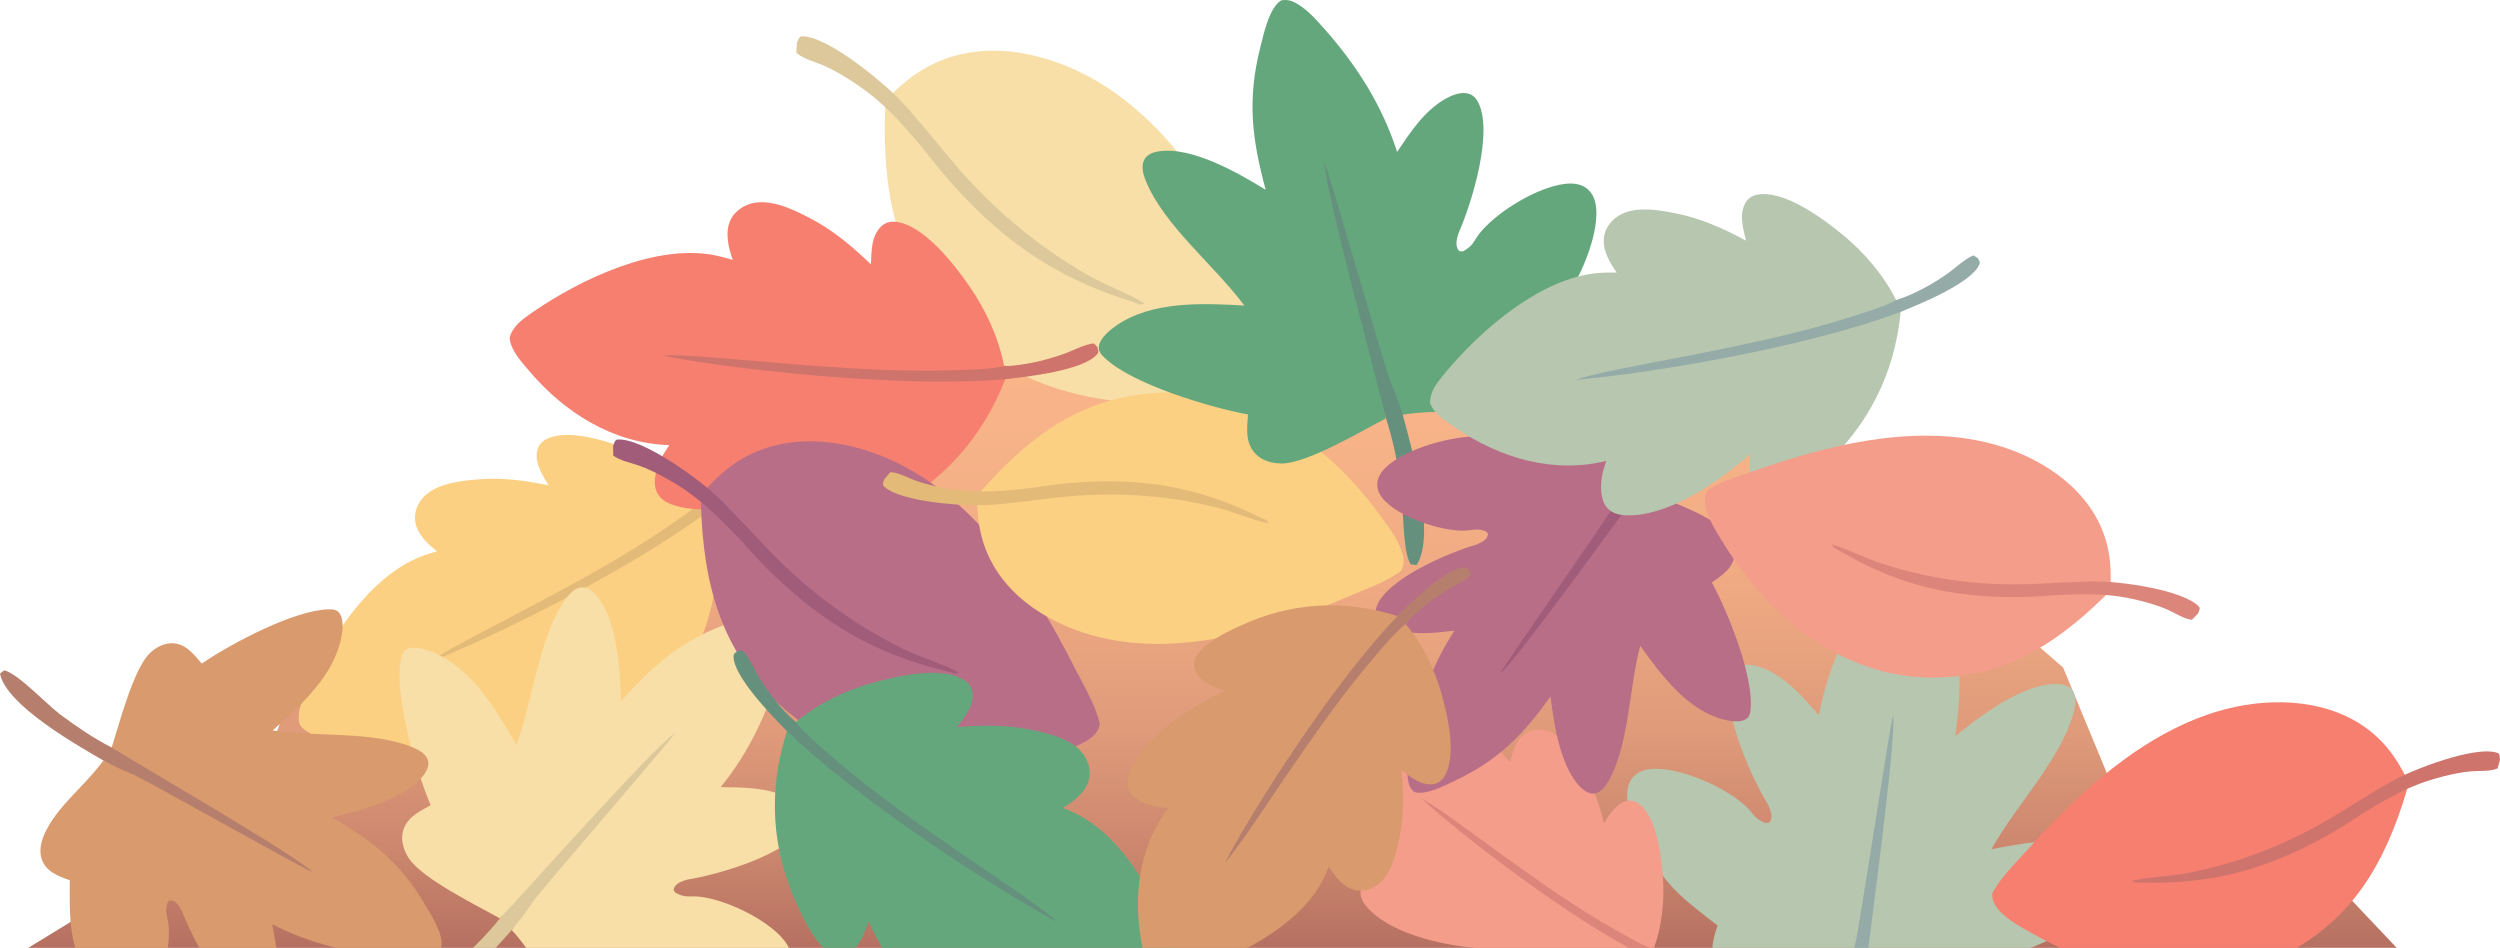 <?xml version="1.0" encoding="UTF-8"?>
<svg id="Laag_1" data-name="Laag 1" xmlns="http://www.w3.org/2000/svg" xmlns:xlink="http://www.w3.org/1999/xlink" viewBox="0 0 432.75 164.08">
  <defs>
    <style>
      .cls-1 {
        fill: #65907d;
      }

      .cls-2 {
        fill: #65a77d;
      }

      .cls-3 {
        fill: #e4ba79;
      }

      .cls-4 {
        fill: #b96e88;
      }

      .cls-5 {
        fill: url(#Naamloos_verloop_22);
        fill-rule: evenodd;
      }

      .cls-6 {
        fill: #f49d8a;
      }

      .cls-7 {
        fill: #b67e6d;
      }

      .cls-8 {
        fill: #cf746c;
      }

      .cls-9 {
        fill: #b7c6af;
      }

      .cls-10 {
        fill: #95aba7;
      }

      .cls-11 {
        fill: #f8dea7;
      }

      .cls-12 {
        fill: #dcc89a;
      }

      .cls-13 {
        fill: #fcd083;
      }

      .cls-14 {
        fill: #d99a6d;
      }

      .cls-15 {
        fill: #f67f6f;
      }

      .cls-16 {
        fill: #a05c79;
      }

      .cls-17 {
        fill: #dc867b;
      }
    </style>
    <linearGradient id="Naamloos_verloop_22" data-name="Naamloos verloop 22" x1="209.86" y1="34.75" x2="209.86" y2="167.2" gradientUnits="userSpaceOnUse">
      <stop offset="0" stop-color="#fbb78a"/>
      <stop offset=".29" stop-color="#f8b488"/>
      <stop offset=".5" stop-color="#efaa83"/>
      <stop offset=".69" stop-color="#df9b7a"/>
      <stop offset=".86" stop-color="#ca856d"/>
      <stop offset="1" stop-color="#b26c5f"/>
    </linearGradient>
  </defs>
  <path class="cls-5" d="M4.87,164.08h41.49l8.38,2.54,17.67-2.54h78.85l29.94,3.01,6.25-3.01h25.31l3.77,1.97,11.2-1.97h35.23l20.26,2.95-.87-2.42,8.49-.52h48.7l9.26,3.13,20.25-3.13,45.81-.03-24.06-25.43-25.95-4.44-7.73-18.65-17.29-14.98-5.47-13.98-40.82-10.48-10.93-16.13-26.2-4.58-13.4-13.1-20.72-7.53-38.38,4.91-9.98,11.9-31.68,4.58-6.09,17.03-26.57,10.36-11.26,18.86-44.79,8.64-6.86,19.13-12.64,10-9.99,12.18-19.15,11.72ZM4.87,164.08"/>
  <g>
    <path class="cls-11" d="M154.19,15.88l.29.29c2.15-2.08,4.32-3.74,6.77-4.96,9.6-4.78,20.67-1.81,28.51,2.77,13.49,7.89,22.64,23.02,29.5,39.14,1.38,3.23,3.29,6.75,3.9,10.47-.13.33-.29.8-.48,1.1-1.69,2.61-7.31,3.4-9.58,3.83-17.6,3.34-36.59.39-48.69-13.04-8.77-9.74-11.8-21.04-11.18-36.94"/>
    <path class="cls-12" d="M198.21,52.62v-.02s-.38-.23-.38-.23c-2.96-1.78-6.29-2.91-9.3-4.62-1.3-.74-2.58-1.51-3.85-2.32-1.26-.81-2.51-1.65-3.73-2.53-1.22-.88-2.43-1.79-3.61-2.74-1.18-.95-2.34-1.93-3.48-2.94-1.14-1.01-2.25-2.06-3.35-3.14-1.09-1.08-2.16-2.19-3.21-3.34-1.04-1.14-2.06-2.32-3.06-3.52-1-1.21-1.99-2.37-3.01-3.67-.77-.81-3.94-4.76-4.84-5.58-2.66-3.06-13.08-11.86-17.67-11.68-.47.16-.54.63-.78,1.11l-.09,1.75c1.15,1.03,3.28,1.57,4.7,2.18,2.91,1.25,7.23,4.09,9.79,6.42,2.28,1.89,6.14,6.33,8.14,8.8h0c.94,1.3,2.87,3.63,3.7,4.57,8.44,9.57,16.83,15.76,28.25,19.91,1.65.6,3.38,1.05,5.01,1.71l.32-.4-.27.41c.31-.12.42-.22.71-.13Z"/>
  </g>
  <g>
    <path class="cls-13" d="M123.29,87.96c2.59-2.05,1.34-3.48-1.29-1.66-3.21-3.43-7.5-6.15-11.69-7.9-3.95-1.65-11.74-4.5-15.85-2.32-.71.38-1.28,1.04-1.46,1.89-.48,2.25.89,4.2,1.93,6.03-4.23-.86-8.3-1.4-12.59-.99-3.1.29-7.51.8-9.52,3.64-.71,1-1.14,2.33-.95,3.61.34,2.22,2.18,3.91,3.78,5.17-.96.28-1.93.57-2.86.94-9.01,3.52-16.2,14.76-19.99,23.77-.7,1.66-1.5,3.59-.86,5.41,1.33,1.64,3.52,2.16,5.39,2.75,8.54,2.69,17.97,2.64,25.79-2.02v.44c-.01.68-.03,1.36.04,2.04.18,1.64.75,3.75,2.04,4.8.98.79,2.16.88,3.32.63,6.89-1.49,13.8-9.94,17.42-15.95.48,2.02.96,4.3,2.61,5.63.72.58,1.58.79,2.45.61,2.88-.57,5.71-5.14,7.21-7.6,5.37-8.8,7.15-18.55,5.1-28.9Z"/>
    <path class="cls-3" d="M123.29,87.96c2.59-2.05,10.1-8.12,10.38-11.49.04-.47-.3-.61-.59-.92l-.8-.21c-1.22.94-2.24,2.85-3.23,4.11-2.01,2.57-4.43,5.03-7.06,6.85-1.92,1.92-4.5,3.53-6.71,5.06-14.07,9.71-35.73,19.43-41.02,23.31,10.21-3.97,35.24-16.1,49.02-26.7Z"/>
  </g>
  <g>
    <path class="cls-11" d="M107.52,121.34c5.83-6.54,10.87-10.82,19.47-13.75,1.98-.67,6.24-2.38,8.39-1.31.49.57.75,1.02.86,1.72.37,2.21-.37,4.81-.91,6.78-2.19,8.06-5.53,15.25-10.57,21.47,3.72.05,8.12,0,11.81,1.9,1.06.55,2.34,1.44,2.78,2.63.28.74.15,1.45-.15,2.05-2.53,5.04-14.83,8.56-20.23,9.43-.87.27-2.01.59-2.33,1.55-.1.3.08.43.25.71,1.72.92,2.21.56,3.92.67,4.2.35,10.77,3.33,14.07,6.63.98.98,1.9,2.19,2.06,3.53.15,1.26-.38,2.33-1.14,3.13-3.4,3.58-12.96,5.12-18.27,4.58-2.78-.28-5.57-.9-8.35-1.49-1.18,1.97-2.52,4.14-5.09,4.35-1.78.15-3.57-.81-5.08-2.05-4.25-3.51-6.72-8.89-10.44-12.89,1.09-1.38.77-4.86-2.04-2.01-3.84-2.16-13.41-6.83-15.75-10.39-.9-1.36-1.36-2.95-1.09-4.4.49-2.58,2.84-3.68,4.85-4.8-2.64-6.35-6.33-18.99-5.16-25.2.16-.85.35-1.51,1.15-1.85,1.21-.52,3.05.02,4.35.54,6.74,2.73,11.03,10,14.52,16.07,2.9-7.81,3.83-18.51,8.43-25.12.68-.98,1.74-2.23,3.14-2.14.78.05,1.5.54,2.06,1.15,3.9,4.24,4.32,13.5,4.47,18.49Z"/>
    <path class="cls-12" d="M116.81,126.94c-1.06,1.68-23.65,27.66-24.71,29.34-1.04,1.66-2.3,3.18-3.51,4.7-3.72,4.18-13.76,15.72-19.73,15.63l-.44-.89c1.1-2.41,7.84-6.52,10.17-8.59,2.81-2.49,5.6-5.23,7.96-8.17,2.81-2.85,26.78-29.9,30.26-32.03Z"/>
  </g>
  <g>
    <path class="cls-9" d="M338.46,127.41c1.24-9.09,1.22-16.01-2.29-24.85-.81-2.03-2.35-6.59-4.66-7.57-.78,0-1.32.1-1.96.48-2.01,1.2-3.58,3.56-4.78,5.33-4.93,7.23-8.38,14.77-9.91,23.01-2.57-2.92-5.53-6.47-9.54-8.11-1.16-.47-2.73-.88-3.98-.43-.78.28-1.25.86-1.53,1.51-2.29,5.44,3.27,17.63,6.25,22.52.38.88.89,2,.35,2.91-.17.28-.4.23-.74.28-1.9-.75-1.95-1.38-3.2-2.67-3.13-3.11-9.98-6.31-14.85-6.7-1.45-.11-3.04-.03-4.21.76-1.1.74-1.6,1.89-1.72,3.03-.54,5.14,4.73,13.8,8.77,17.66,2.12,2.02,4.5,3.82,6.86,5.64-.77,2.28-1.58,4.82,0,7.02,1.09,1.52,3.07,2.29,5.08,2.65,5.68.99,11.65-.69,17.36-.45.36-1.81,3.35-3.92,2.99.26,4.33,1.59,14.55,6.03,18.98,5.48,1.69-.21,3.27-.92,4.24-2.12,1.73-2.14,1-4.77.53-7.13,6.85-2.21,19.43-7.87,23.57-13.02.56-.7.96-1.3.69-2.18-.41-1.32-2.09-2.42-3.39-3.1-6.75-3.51-15.46-1.99-22.66-.63,4.25-7.61,12.13-15.63,14.27-23.78.32-1.21.59-2.9-.43-3.95-.57-.59-1.45-.82-2.32-.86-6.03-.23-13.68,5.74-17.76,9.01Z"/>
    <path class="cls-10" d="M327.69,123.82c-.62,1.98-5.94,37.63-6.57,39.62-.62,1.96-.96,3.99-1.36,5.99-.8,5.8-3.16,21.65.96,26.33l1.01-.25c1.18-2.51-.14-10.68-.07-13.94.08-3.93.35-8.01,1.09-11.89.35-4.17,5.6-41.65,4.94-45.87Z"/>
  </g>
  <g>
    <path class="cls-6" d="M285.44,165.93c2.58,1.22,3.2-.29.79-1.64,1.43-3.8,1.89-8.16,1.64-12.07-.23-3.69-1.01-10.81-4.27-13.16-.57-.41-1.29-.59-2.02-.41-1.93.49-2.91,2.3-3.93,3.8-.95-3.6-2.09-6.96-4.05-10.12-1.42-2.29-3.5-5.5-6.46-5.97-1.04-.16-2.24.01-3.15.65-1.59,1.11-2.19,3.18-2.55,4.9-.59-.63-1.18-1.27-1.82-1.86-6.17-5.63-17.63-6.89-26.05-6.37-1.55.1-3.35.21-4.52,1.41-.76,1.66-.32,3.55-.06,5.22,1.18,7.64,4.83,14.92,11.43,19.19l-.34.17c-.53.25-1.07.5-1.56.81-1.2.77-2.62,2.02-2.94,3.42-.24,1.06.15,2.01.79,2.81,3.79,4.76,12.97,6.87,19.01,7.37-1.38,1.15-2.96,2.39-3.36,4.17-.17.78,0,1.52.46,2.13,1.54,2.01,6.16,2.45,8.64,2.67,8.87.79,17.09-1.56,24.32-7.11Z"/>
    <path class="cls-17" d="M285.44,165.93c2.58,1.22,10.15,4.71,12.86,3.64.38-.15.36-.46.48-.81l-.14-.7c-1.19-.58-3.06-.65-4.42-.93-2.76-.58-5.59-1.5-8-2.85-2.22-.75-4.46-2.13-6.48-3.26-12.9-7.17-28.72-20.22-33.74-22.83,6.98,6.38,25.95,21.11,39.43,27.72Z"/>
  </g>
  <g>
    <path class="cls-15" d="M174.02,65.63c3.51-.36,3.2-2.36-.21-2.24-.92-4.93-3.23-9.84-5.99-13.82-2.61-3.76-7.99-10.79-12.94-11.19-.86-.07-1.75.2-2.4.86-1.72,1.75-1.61,4.3-1.72,6.53-3.31-3.2-6.67-6.02-10.77-8.12-2.96-1.52-7.22-3.59-10.66-2.18-1.21.49-2.36,1.45-2.92,2.7-.97,2.19-.28,4.77.43,6.82-1.03-.3-2.06-.59-3.11-.8-10.13-2.01-23.06,3.99-31.64,9.93-1.58,1.09-3.41,2.37-3.88,4.38.26,2.24,1.93,3.96,3.27,5.57,6.15,7.33,14.67,12.69,24.38,12.98l-.26.4c-.39.6-.81,1.21-1.13,1.86-.78,1.58-1.48,3.81-.92,5.5.43,1.28,1.44,2.03,2.63,2.47,7.06,2.61,18.13-1.03,24.84-4.37-.73,2.1-1.61,4.42-.88,6.56.31.93.97,1.61,1.85,1.96,2.91,1.14,8.09-1.35,10.85-2.7,9.89-4.84,17.08-12.6,21.18-23.09Z"/>
    <path class="cls-8" d="M174.02,65.63c3.51-.36,13.76-1.52,15.94-4.38.31-.4.09-.72,0-1.16l-.59-.65c-1.63.14-3.66,1.28-5.27,1.84-3.29,1.16-6.87,1.99-10.29,2.11-2.83.62-6.08.6-8.94.7-18.24.67-43.33-3.01-50.31-2.55,11.47,2.28,40.97,5.72,59.46,4.09Z"/>
  </g>
  <g>
    <path class="cls-4" d="M122.05,84.26l.3.26c1.91-2.1,3.87-3.81,6.13-5.12,8.82-5.11,19.5-2.97,27.22.91,13.28,6.67,22.88,20.47,30.36,35.36,1.5,2.98,3.53,6.21,4.33,9.7-.1.32-.22.77-.39,1.07-1.44,2.58-6.73,3.67-8.85,4.21-16.5,4.23-34.7,2.59-46.99-9.42-8.91-8.71-12.47-19.25-12.84-34.38"/>
    <path class="cls-16" d="M166.04,116.46v-.02s-.37-.2-.37-.2c-2.91-1.51-6.15-2.38-9.11-3.82-1.28-.62-2.54-1.28-3.79-1.97-1.25-.69-2.48-1.42-3.69-2.17-1.21-.76-2.41-1.55-3.59-2.38-1.18-.83-2.34-1.69-3.48-2.58-1.14-.89-2.26-1.82-3.36-2.78-1.1-.96-2.18-1.95-3.24-2.97-1.06-1.02-2.1-2.07-3.12-3.16-1.02-1.08-2.03-2.13-3.08-3.3-.78-.72-4.02-4.27-4.93-5-2.71-2.75-13.13-10.46-17.48-10.02-.44.18-.47.63-.67,1.1l.02,1.66c1.16.91,3.21,1.29,4.59,1.79,2.83,1.01,7.1,3.44,9.68,5.5,2.27,1.66,6.21,5.63,8.26,7.86h0c.97,1.18,2.94,3.27,3.79,4.12,8.59,8.57,16.92,13.94,28.01,17.18,1.6.47,3.27.79,4.86,1.32l.28-.39-.23.41c.28-.13.39-.23.66-.16Z"/>
  </g>
  <g>
    <path class="cls-13" d="M168.78,87.36h.37c.11,2.65.5,5.05,1.33,7.34,3.27,8.96,12.24,13.83,20.11,15.67,13.55,3.17,28.72-1,43.03-7.21,2.87-1.25,6.26-2.35,8.93-4.37.12-.29.3-.69.36-1,.51-2.72-2.64-6.67-3.84-8.34-9.32-12.93-23.39-22.67-39.43-21.41-11.63.91-20.51,6.36-29.85,17.01"/>
    <path class="cls-3" d="M219.71,90.59v.02s-.4-.08-.4-.08c-3-.66-5.85-1.98-8.84-2.71-1.29-.32-2.59-.61-3.91-.86-1.31-.25-2.63-.47-3.96-.65-1.33-.18-2.66-.33-4.01-.44-1.34-.11-2.69-.19-4.05-.23-1.36-.04-2.72-.05-4.08-.02-1.37.03-2.74.09-4.11.19-1.37.1-2.75.23-4.13.4-1.38.17-2.74.31-4.19.53-1,.05-5.46.66-6.54.64-3.6.35-15.71-.35-18.57-3.28-.2-.39.03-.74.18-1.19l1.01-1.18c1.38.04,3.08.99,4.37,1.47,2.64.97,7.17,1.79,10.26,1.85,2.63.17,7.84-.32,10.65-.7h0c1.4-.26,4.08-.59,5.19-.69,11.31-1.01,20.52.13,30.44,4.44,1.43.62,2.83,1.39,4.28,1.97l-.04.45.08-.43c.13.26.14.4.38.52Z"/>
  </g>
  <g>
    <path class="cls-2" d="M136.22,126.54c-2.41-2.4-.96-3.71,1.52-1.54,3.69-3.12,8.4-5.39,12.88-6.68,4.23-1.22,12.53-3.2,16.47-.48.68.47,1.18,1.21,1.27,2.1.22,2.36-1.41,4.19-2.69,5.93,4.42-.37,8.64-.44,12.98.48,3.14.67,7.57,1.71,9.29,4.86.6,1.1.88,2.52.54,3.8-.61,2.23-2.69,3.74-4.47,4.83.95.4,1.9.81,2.81,1.3,8.79,4.67,14.8,17.01,17.59,26.66.51,1.78,1.1,3.84.23,5.63-1.55,1.52-3.85,1.79-5.83,2.17-9.05,1.73-18.67.56-26.1-5.13l-.05.45c-.07.69-.13,1.39-.29,2.07-.38,1.65-1.21,3.75-2.66,4.66-1.09.69-2.31.64-3.46.24-6.86-2.34-12.91-11.8-15.89-18.37-.73,2.01-1.49,4.28-3.33,5.44-.8.51-1.7.62-2.57.34-2.87-.92-5.22-5.93-6.46-8.62-4.44-9.63-5.1-19.8-1.77-30.13Z"/>
    <path class="cls-1" d="M136.22,126.54c-2.41-2.4-9.35-9.5-9.24-12.97.02-.49.37-.59.71-.87l.84-.12c1.13,1.1,1.95,3.18,2.81,4.58,1.75,2.86,3.92,5.67,6.4,7.83,1.73,2.18,4.18,4.14,6.25,5.96,13.22,11.59,34.19,24.11,39.13,28.7-9.95-5.27-34.08-20.65-46.9-33.12Z"/>
  </g>
  <g>
    <path class="cls-2" d="M219.08,32.82c-2.37-8.79-3.23-15.6-.89-24.74.54-2.1,1.48-6.78,3.62-8.03.77-.1,1.31-.07,1.99.23,2.13.93,3.97,3.05,5.38,4.64,5.76,6.48,10.12,13.46,12.66,21.38,2.15-3.2,4.62-7.06,8.35-9.19,1.08-.61,2.57-1.22,3.86-.93.8.18,1.34.69,1.69,1.29,2.94,5.06-.98,17.75-3.29,22.94-.26.91-.62,2.08.03,2.91.2.26.42.17.76.19,1.78-.97,1.74-1.61,2.81-3.03,2.68-3.45,9.01-7.47,13.76-8.47,1.41-.3,2.98-.41,4.24.22,1.18.59,1.82,1.65,2.08,2.77,1.18,4.98-2.91,14.17-6.39,18.48-1.83,2.26-3.94,4.33-6.04,6.41,1.04,2.14,2.17,4.54.89,6.9-.88,1.63-2.73,2.65-4.67,3.25-5.46,1.7-11.54.79-17.14,1.76-.58-1.74-3.79-3.43-2.91.63-4.05,2.11-13.55,7.78-17.98,7.8-1.69,0-3.34-.49-4.44-1.55-1.97-1.89-1.59-4.56-1.42-6.94-7.02-1.31-20.1-5.28-24.84-9.82-.64-.62-1.11-1.16-.96-2.05.24-1.35,1.75-2.64,2.95-3.48,6.2-4.31,14.95-3.92,22.21-3.5-5.14-6.95-13.91-13.84-17.05-21.59-.47-1.15-.95-2.78-.08-3.94.48-.65,1.32-1,2.18-1.14,5.9-.99,14.19,3.91,18.61,6.61Z"/>
    <path class="cls-1" d="M229.23,27.93c.86,1.87,10.61,36.27,11.48,38.14.85,1.85,1.45,3.81,2.1,5.72,1.52,5.6,5.85,20.89,2.39,26.02l-1.02-.12c-1.47-2.32-1.22-10.52-1.69-13.72-.57-3.86-1.36-7.84-2.58-11.56-.88-4.06-10.78-40.26-10.66-44.49Z"/>
  </g>
  <g>
    <path class="cls-4" d="M268.39,120.58c-4.67,6.48-8.81,10.85-16.24,14.41-1.71.82-5.38,2.81-7.38,2.09-.48-.45-.75-.83-.91-1.44-.52-1.93-.07-4.33.25-6.15,1.29-7.43,3.67-14.21,7.65-20.32-3.32.37-7.25.9-10.7-.39-.99-.37-2.2-1.02-2.7-2.04-.31-.63-.26-1.27-.04-1.84,1.84-4.77,12.53-9.27,17.28-10.64.76-.34,1.74-.75,1.95-1.64.06-.28-.11-.38-.28-.61-1.61-.63-2.02-.25-3.56-.16-3.77.16-9.89-1.78-13.11-4.36-.96-.77-1.88-1.74-2.13-2.92-.24-1.11.14-2.12.75-2.92,2.74-3.57,11.15-6,15.93-6.1,2.51-.05,5.04.18,7.58.41.89-1.89,1.91-3.97,4.19-4.45,1.58-.33,3.26.33,4.7,1.27,4.08,2.66,6.74,7.19,10.39,10.34-.86,1.36-.28,4.42,1.99,1.57,3.61,1.5,12.54,4.61,14.93,7.52.91,1.11,1.46,2.48,1.33,3.8-.22,2.36-2.23,3.6-3.93,4.82,2.89,5.37,7.23,16.24,6.7,21.91-.07.77-.19,1.38-.88,1.78-1.04.6-2.72.32-3.93,0-6.24-1.69-10.68-7.69-14.3-12.73-1.94,7.28-1.88,16.93-5.44,23.33-.53.95-1.37,2.18-2.62,2.25-.7.04-1.38-.32-1.94-.8-3.84-3.35-4.98-11.56-5.53-16Z"/>
    <path class="cls-16" d="M259.64,116.62c.8-1.62,18.82-27.28,19.62-28.9.79-1.6,1.79-3.09,2.74-4.58,2.97-4.14,10.98-15.54,16.31-16.12l.47.74c-.78,2.27-6.46,6.68-8.37,8.79-2.3,2.53-4.57,5.28-6.43,8.16-2.27,2.85-21.43,29.62-24.36,31.91Z"/>
  </g>
  <g>
    <path class="cls-14" d="M57.48,141.49c7.04,4.09,11.87,7.88,16.13,15.16.98,1.67,3.33,5.24,2.75,7.39-.43.55-.79.87-1.41,1.11-1.94.75-4.44.56-6.34.44-7.74-.5-14.9-2.19-21.5-5.62.64,3.39,1.51,7.39.47,11.09-.3,1.07-.87,2.39-1.87,3.02-.62.39-1.29.41-1.89.24-5.05-1.36-10.54-11.9-12.34-16.65-.41-.74-.91-1.72-1.85-1.83-.29-.04-.38.16-.6.36-.52,1.74-.1,2.12.12,3.69.47,3.88-1.03,10.42-3.42,14.04-.71,1.07-1.64,2.14-2.83,2.53-1.12.37-2.19.09-3.06-.45-3.89-2.42-7.07-10.84-7.56-15.77-.26-2.58-.22-5.23-.2-7.87-2.01-.71-4.24-1.52-4.91-3.82-.47-1.6.07-3.4.92-5,2.41-4.52,6.84-7.77,9.79-11.9,1.46.74,4.56-.2,1.45-2.23,1.25-3.89,3.72-13.47,6.52-16.27,1.07-1.07,2.43-1.78,3.8-1.81,2.44-.04,3.88,1.9,5.27,3.52,5.29-3.58,16.1-9.29,21.97-9.38.8-.01,1.44.04,1.9.7.7,1.01.55,2.78.31,4.06-1.23,6.64-7.04,11.9-11.92,16.2,7.64,1.18,17.55.04,24.42,3,1.02.44,2.35,1.17,2.53,2.46.1.72-.21,1.46-.67,2.09-3.13,4.34-11.48,6.44-15.99,7.51Z"/>
    <path class="cls-7" d="M54.11,150.98c-1.73-.65-29.56-16.38-31.29-17.02-1.71-.64-3.32-1.51-4.93-2.32-4.49-2.6-16.86-9.6-17.89-15.04l.72-.57c2.4.55,7.39,5.92,9.71,7.65,2.79,2.09,5.8,4.12,8.91,5.72,3.11,2.03,32.18,18.81,34.77,21.57Z"/>
  </g>
  <g>
    <path class="cls-9" d="M329,53.97c3.16-1.25,2.35-3.03-.78-2.02-2.14-4.33-5.57-8.28-9.17-11.25-3.4-2.8-10.23-7.92-14.93-6.99-.81.16-1.57.64-2,1.43-1.14,2.08-.37,4.41.11,6.51-3.91-2.1-7.76-3.84-12.11-4.71-3.14-.63-7.63-1.44-10.46.76-.99.77-1.81,1.96-2,3.27-.33,2.29.99,4.5,2.19,6.21-1.03,0-2.07-.01-3.1.07-9.92.79-20.35,9.73-26.75,17.48-1.18,1.43-2.54,3.09-2.45,5.07.82,2.01,2.83,3.17,4.49,4.31,7.62,5.19,16.92,7.94,26,5.67l-.13.43c-.21.66-.44,1.33-.56,2.02-.31,1.67-.38,3.92.59,5.34.73,1.07,1.87,1.5,3.08,1.6,7.23.58,16.54-5.7,21.89-10.54-.13,2.14-.33,4.52.9,6.32.54.78,1.32,1.24,2.23,1.33,3,.3,7.15-3.37,9.36-5.34,7.9-7.08,12.55-16.15,13.61-26.96Z"/>
    <path class="cls-10" d="M329,53.97c3.16-1.25,12.36-5,13.64-8.23.18-.45-.11-.69-.31-1.08l-.72-.45c-1.48.56-3.06,2.14-4.4,3.09-2.75,1.93-5.85,3.64-8.99,4.65-2.46,1.32-5.48,2.14-8.11,2.99-16.74,5.39-40.97,8.53-47.33,10.79,11.23-.88,39.49-5.4,56.22-11.75Z"/>
  </g>
  <g>
    <path class="cls-6" d="M365.71,100.86l-.36-.02c.07-2.56-.13-4.9-.78-7.15-2.53-8.83-10.8-14.12-18.24-16.43-12.79-3.97-27.65-1.02-41.82,3.96-2.84,1-6.17,1.82-8.88,3.59-.13.27-.34.64-.42.94-.68,2.58,2.08,6.59,3.11,8.27,8.06,13.06,20.91,23.38,36.4,23.27,11.23-.08,20.13-4.7,29.83-14.28"/>
    <path class="cls-17" d="M317.02,94.25h.01s.37.09.37.09c2.84.84,5.48,2.3,8.3,3.21,1.22.4,2.45.76,3.69,1.1,1.24.33,2.49.63,3.76.9,1.26.27,2.54.5,3.82.7,1.28.2,2.57.37,3.87.5,1.3.13,2.61.23,3.92.3,1.31.07,2.64.1,3.96.1,1.33,0,2.66-.03,4-.1,1.34-.07,2.65-.11,4.06-.22.96.02,5.29-.26,6.32-.16,3.48-.09,15.06,1.42,17.61,4.43.17.39-.08.7-.25,1.13l-1.05,1.06c-1.32-.14-2.89-1.17-4.1-1.71-2.47-1.12-6.76-2.21-9.72-2.48-2.51-.34-7.55-.23-10.28-.06h0c-1.36.16-3.96.28-5.03.3-10.93.19-19.7-1.53-28.93-6.36-1.34-.7-2.62-1.53-3.97-2.18l.07-.43-.1.41c-.1-.26-.11-.39-.33-.52Z"/>
  </g>
  <g>
    <path class="cls-15" d="M416.64,134.05l-.33.16c-1.22-2.37-2.58-4.39-4.3-6.11-6.74-6.76-16.92-7.42-24.84-5.79-13.63,2.81-25.66,12.96-36.04,24.61-2.08,2.33-4.7,4.76-6.27,7.72.01.32.01.75.09,1.06.68,2.69,5.2,4.95,6.99,5.96,13.89,7.83,30.76,10.76,44.79,2.88,10.18-5.71,15.95-14.38,19.96-27.97"/>
    <path class="cls-8" d="M369.04,152.5v-.02s.39-.09.39-.09c3-.66,6.14-.66,9.16-1.25,1.31-.25,2.61-.54,3.91-.86,1.3-.32,2.59-.68,3.87-1.07,1.28-.39,2.56-.82,3.82-1.28,1.27-.46,2.53-.96,3.77-1.49,1.25-.53,2.49-1.1,3.72-1.7,1.23-.6,2.45-1.23,3.65-1.9,1.21-.67,2.4-1.37,3.58-2.1,1.18-.73,2.35-1.44,3.59-2.24.88-.47,4.68-2.89,5.67-3.32,3.12-1.82,14.41-6.28,18.24-4.82.35.27.28.68.34,1.16l-.42,1.5c-1.27.54-3.21.39-4.59.5-2.81.22-7.26,1.39-10.09,2.62-2.46.95-6.98,3.59-9.38,5.11h0c-1.16.83-3.46,2.25-4.42,2.8-9.85,5.67-18.69,8.5-29.5,8.74-1.56.04-3.15-.08-4.71.01l-.15-.42.11.42c-.23-.19-.29-.3-.56-.31Z"/>
  </g>
  <g>
    <path class="cls-14" d="M241.9,106.64c2.17-2.19,3.36-.88,1.4,1.37,2.85,3.33,4.91,7.59,6.1,11.65,1.12,3.83,2.95,11.35.5,14.93-.42.62-1.1,1.08-1.9,1.16-2.14.21-3.8-1.26-5.38-2.41.35,4,.43,7.83-.39,11.77-.6,2.84-1.53,6.87-4.37,8.44-1,.55-2.28.81-3.44.5-2.02-.54-3.4-2.43-4.39-4.04-.36.86-.73,1.73-1.17,2.55-4.2,7.98-15.37,13.47-24.11,16.04-1.61.47-3.48,1.01-5.1.23-1.38-1.4-1.63-3.49-1.98-5.28-1.61-8.2-.57-16.92,4.56-23.68l-.41-.04c-.63-.06-1.26-.11-1.88-.25-1.5-.34-3.4-1.08-4.24-2.39-.63-.99-.59-2.09-.23-3.14,2.1-6.23,10.65-11.75,16.59-14.47-1.82-.66-3.88-1.34-4.94-3-.46-.73-.56-1.54-.31-2.33.82-2.61,5.35-4.76,7.79-5.89,8.71-4.06,17.93-4.69,27.31-1.72Z"/>
    <path class="cls-7" d="M241.9,106.64c2.17-2.19,8.58-8.51,11.72-8.42.44.01.54.34.79.64l.12.76c-.99,1.03-2.87,1.78-4.14,2.57-2.59,1.6-5.12,3.58-7.08,5.83-1.97,1.58-3.74,3.8-5.38,5.69-10.46,12.02-21.73,31.08-25.87,35.57,4.74-9.04,18.59-30.96,29.85-42.63Z"/>
  </g>
</svg>